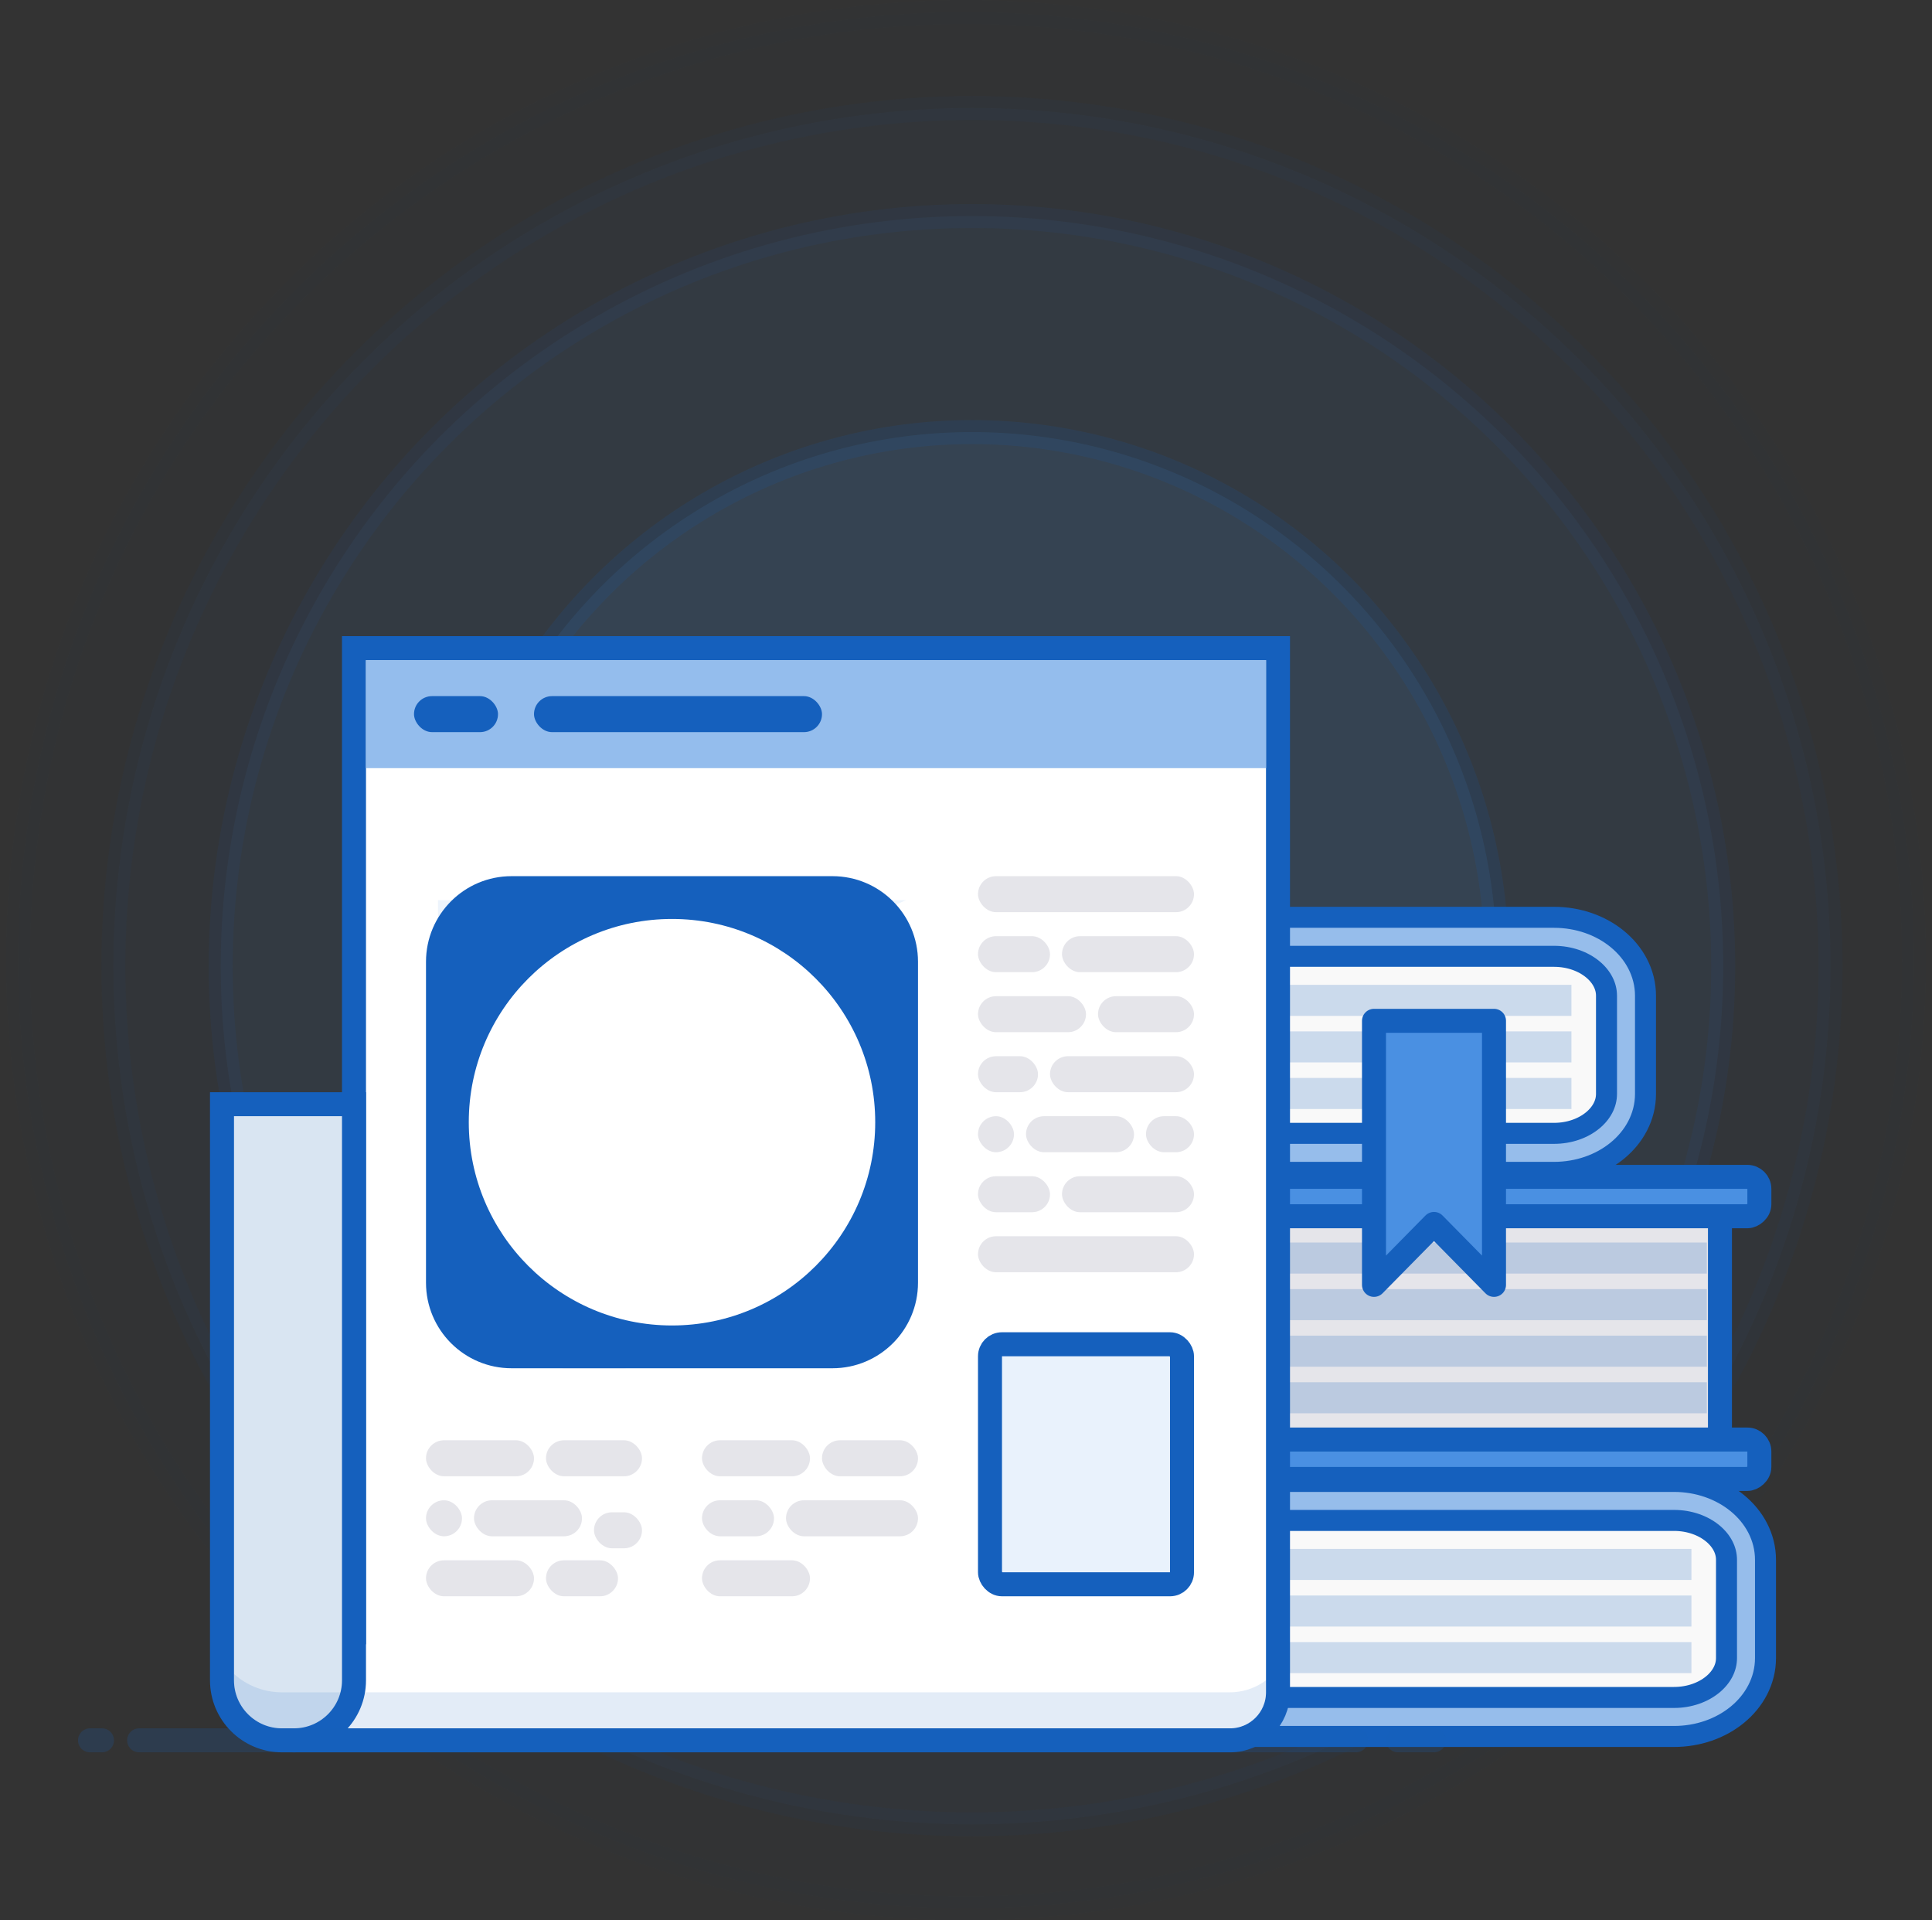 <?xml version="1.0" encoding="UTF-8"?>
<svg width="161px" height="160px" viewBox="0 0 161 160" version="1.1" xmlns="http://www.w3.org/2000/svg" xmlns:xlink="http://www.w3.org/1999/xlink">
    <rect x="0" y="0" width="161" height="160" fill="#333333" stroke="none"/>
    <title>icon 07</title>
    <defs>
        <path d="M93,18.053 L6,18.053 C2.686,18.053 0,15.855 0,13.144 L0,4.962 C0,2.251 2.686,0.053 6,0.053 L93,0.053" id="path-1"></path>
        <path d="M103,65.053 L16,65.053 C12.686,65.053 10,62.855 10,60.144 L10,51.962 C10,49.251 12.686,47.053 16,47.053 L103,47.053" id="path-2"></path>
    </defs>
    <g id="Illustration" stroke="none" stroke-width="1" fill="none" fill-rule="evenodd">
        <g id="icon-07" transform="translate(1.5, 1)">
            <g id="Building-blocks" fill="#4A90E2" fill-opacity="0.8" stroke="#1560BD" stroke-width="2">
                <g id="rings">
                    <circle id="Oval" opacity="0.015" cx="79" cy="79" r="79"></circle>
                    <ellipse id="Oval" opacity="0.04" cx="79.497" cy="79.5" rx="71.547" ry="71.5"></ellipse>
                    <ellipse id="Oval" opacity="0.07" cx="79.497" cy="79.5" rx="62.604" ry="62.5"></ellipse>
                    <ellipse id="Oval" opacity="0.13" cx="79.497" cy="79" rx="43.723" ry="44"></ellipse>
                    <ellipse id="Oval" opacity="0.1" cx="79.497" cy="79" rx="19.874" ry="20"></ellipse>
                </g>
            </g>
            <g id="Group-39" transform="translate(41, 77)">
                <rect id="Rectangle" stroke="#1560BD" stroke-width="2" fill="#E5E5EA" transform="translate(55.415, 33.732) rotate(-270) translate(-55.415, -33.732) " x="43.925" y="-11.683" width="22.981" height="90.83"></rect>
                <rect id="Rectangle" stroke="#1560BD" stroke-width="2" fill="#4A90E2" transform="translate(57.057, 21.695) rotate(-270) translate(-57.057, -21.695) " x="55.415" y="-25.362" width="3.283" height="94.113" rx="1"></rect>
                <g id="Path" stroke-linecap="round" transform="translate(46.5, 9.053) scale(-1, 1) translate(-46.5, -9.053) ">
                    <use stroke="#1560BD" stroke-width="5" fill="#F9F9F9" fill-rule="evenodd" xlink:href="#path-1"></use>
                    <use stroke="#96BDEB" stroke-width="1.5" xlink:href="#path-1"></use>
                </g>
                <rect id="Rectangle" stroke="#1560BD" stroke-width="2" fill="#4A90E2" transform="translate(57.057, 43.581) rotate(-270) translate(-57.057, -43.581) " x="55.415" y="-3.475" width="3.283" height="94.113" rx="1"></rect>
                <path d="M51.983,-10.588 L51.983,75.864 L49.396,75.864 L49.396,-10.588 L51.983,-10.588 Z M55.863,-10.588 L55.863,75.864 L53.276,75.864 L53.276,-10.588 L55.863,-10.588 Z M59.743,-10.588 L59.743,75.864 L57.156,75.864 L57.156,-10.588 L59.743,-10.588 Z M63.623,-10.588 L63.623,75.864 L61.036,75.864 L61.036,-10.588 L63.623,-10.588 Z" id="Shape" fill="#1560BD" opacity="0.2" transform="translate(56.509, 32.638) rotate(-270) translate(-56.509, -32.638) "></path>
                <path d="M42.64,-34 L42.64,52.453 L40.053,52.453 L40.053,-34 L42.64,-34 Z M46.52,-34 L46.52,52.453 L43.933,52.453 L43.933,-34 L46.52,-34 Z M50.4,-34 L50.4,52.453 L47.813,52.453 L47.813,-34 L50.4,-34 Z" id="Shape" fill="#1560BD" opacity="0.2" transform="translate(45.226, 9.226) rotate(-270) translate(-45.226, -9.226) "></path>
                <g id="Path" stroke-linecap="round" transform="translate(56.5, 56.053) scale(-1, 1) translate(-56.5, -56.053) ">
                    <use stroke="#1560BD" stroke-width="5" fill="#F9F9F9" fill-rule="evenodd" xlink:href="#path-2"></use>
                    <use stroke="#96BDEB" stroke-width="1.5" xlink:href="#path-2"></use>
                </g>
                <path d="M52.64,13 L52.64,99.453 L50.053,99.453 L50.053,13 L52.64,13 Z M56.52,13 L56.52,99.453 L53.933,99.453 L53.933,13 L56.52,13 Z M60.4,13 L60.4,99.453 L57.813,99.453 L57.813,13 L60.4,13 Z" id="Shape" fill="#1560BD" opacity="0.2" transform="translate(55.226, 56.226) rotate(-270) translate(-55.226, -56.226) "></path>
                <polygon id="Combined-Shape" stroke="#1560BD" stroke-width="2" fill="#4A90E2" stroke-linejoin="round" points="82 7.053 72 7.053 72 29.053 77 23.976 82 29.053"></polygon>
            </g>
            <g id="News" transform="translate(6, 53)">
                <g id="Group-2" transform="translate(11, 0)">
                    <path d="M88,87 C88,89.209 86.209,91 84,91 L84,91 L6,91 C3.791,91 2,89.209 2,87 L2,87 L2,82 L11,82 L11,0 L88,0 Z" id="Combined-Shape" stroke="#1560BD" stroke-width="2" fill="#FFFFFF"></path>
                    <path d="M0,38 L11,38 L11,86 C11,88.761 8.761,91 6,91 L5,91 C2.239,91 3.38176876e-16,88.761 0,86 L0,38 L0,38 Z" id="Rectangle" stroke="#1560BD" stroke-width="2" fill="#D9E5F2"></path>
                    <path d="M1,85.472 L1.046,85.513 C2.04,86.385 3.325,86.934 4.74,86.994 L4.979,87 L84,87 L84.224,86.995 L84.451,86.979 C85.352,86.894 86.182,86.576 86.879,86.085 L87,85.996 L87,87 C87,88.601 85.742,89.918 84.151,89.996 L83.975,90 L5,90 C2.791,90 1,88.209 1,86 L1,85.472 Z" id="Combined-Shape" fill="#1560BD" fill-rule="nonzero" opacity="0.12"></path>
                    <rect id="Rectangle" fill="#E5E5EA" x="27" y="57" width="8" height="3" rx="1.5"></rect>
                    <rect id="Rectangle" fill="#E5E5EA" x="17" y="76" width="9" height="3" rx="1.5"></rect>
                    <rect id="Rectangle" fill="#E5E5EA" x="27" y="76" width="6" height="3" rx="1.5"></rect>
                    <rect id="Rectangle" fill="#E5E5EA" x="63" y="19" width="18" height="3" rx="1.5"></rect>
                    <rect id="Rectangle" fill="#E5E5EA" x="63" y="49" width="18" height="3" rx="1.5"></rect>
                    <rect id="Rectangle" fill="#E5E5EA" x="63" y="44" width="6" height="3" rx="1.5"></rect>
                    <rect id="Rectangle" fill="#E5E5EA" x="70" y="44" width="11" height="3" rx="1.5"></rect>
                    <rect id="Rectangle" fill="#E5E5EA" x="17" y="66" width="9" height="3" rx="1.5"></rect>
                    <rect id="Rectangle" fill="#E5E5EA" x="40" y="66" width="9" height="3" rx="1.5"></rect>
                    <rect id="Rectangle" fill="#E5E5EA" x="50" y="66" width="8" height="3" rx="1.5"></rect>
                    <rect id="Rectangle" fill="#E5E5EA" x="40" y="71" width="6" height="3" rx="1.5"></rect>
                    <rect id="Rectangle" fill="#E5E5EA" x="47" y="71" width="11" height="3" rx="1.5"></rect>
                    <rect id="Rectangle" fill="#E5E5EA" x="40" y="76" width="9" height="3" rx="1.5"></rect>
                    <rect id="Rectangle" fill="#E5E5EA" x="21" y="71" width="9" height="3" rx="1.5"></rect>
                    <rect id="Rectangle" fill="#E5E5EA" x="31" y="72" width="4" height="3" rx="1.5"></rect>
                    <rect id="Rectangle" fill="#E5E5EA" x="27" y="66" width="8" height="3" rx="1.5"></rect>
                    <rect id="Rectangle" fill="#E5E5EA" x="63" y="24" width="6" height="3" rx="1.5"></rect>
                    <rect id="Rectangle" fill="#E5E5EA" x="70" y="24" width="11" height="3" rx="1.5"></rect>
                    <rect id="Rectangle" fill="#E5E5EA" x="63" y="29" width="9" height="3" rx="1.5"></rect>
                    <rect id="Rectangle" fill="#E5E5EA" x="73" y="29" width="8" height="3" rx="1.5"></rect>
                    <rect id="Rectangle" fill="#E5E5EA" x="17" y="71" width="3" height="3" rx="1.5"></rect>
                    <rect id="Rectangle" fill="#E5E5EA" x="63" y="34" width="5" height="3" rx="1.5"></rect>
                    <rect id="Rectangle" fill="#E5E5EA" x="67" y="39" width="9" height="3" rx="1.5"></rect>
                    <rect id="Rectangle" fill="#E5E5EA" x="77" y="39" width="4" height="3" rx="1.5"></rect>
                    <rect id="Rectangle" fill="#E5E5EA" x="69" y="34" width="12" height="3" rx="1.5"></rect>
                    <rect id="Rectangle" fill="#E5E5EA" x="63" y="39" width="3" height="3" rx="1.5"></rect>
                </g>
                <rect id="Rectangle" stroke="#1560BD" stroke-width="2" fill-opacity="0.12" fill="#4A90E2" x="75" y="58" width="16" height="20" rx="1"></rect>
                <rect id="Rectangle" fill="#94BDED" x="23" y="1" width="75" height="9"></rect>
                <rect id="Rectangle" fill="#1560BD" x="37" y="4" width="24" height="3" rx="1.5"></rect>
                <rect id="Rectangle" fill="#1560BD" x="27" y="4" width="7" height="3" rx="1.5"></rect>
                <polygon id="Rectangle" fill="#4A90E2" opacity="0.1" points="29 21 68 21 29 38"></polygon>
                <line x1="4.093" y1="91" x2="105.5" y2="91" id="Path-4" stroke="#1560BD" stroke-width="2" opacity="0.2" stroke-linecap="round"></line>
                <line x1="0" y1="91" x2="1" y2="91" id="Path-4" stroke="#1560BD" stroke-width="2" opacity="0.2" stroke-linecap="round"></line>
                <line x1="109" y1="91" x2="112" y2="91" id="Path-4" stroke="#1560BD" stroke-width="2" opacity="0.2" stroke-linecap="round"></line>
            </g>
            <g id="Group-38" transform="translate(34, 72)">
                <path d="M7.13,0 L33.87,0 C37.808,0 41,3.192 41,7.13 L41,33.87 C41,37.808 37.808,41 33.87,41 L7.13,41 C3.192,41 0,37.808 0,33.87 L0,7.13 C0,3.192 3.192,0 7.13,0 Z" id="Rectangle" fill="#1560BD"></path>
                <circle id="Oval" fill="#FFFFFF" cx="20.5" cy="20.5" r="16.935"></circle>
            </g>
        </g>
    </g>
</svg>